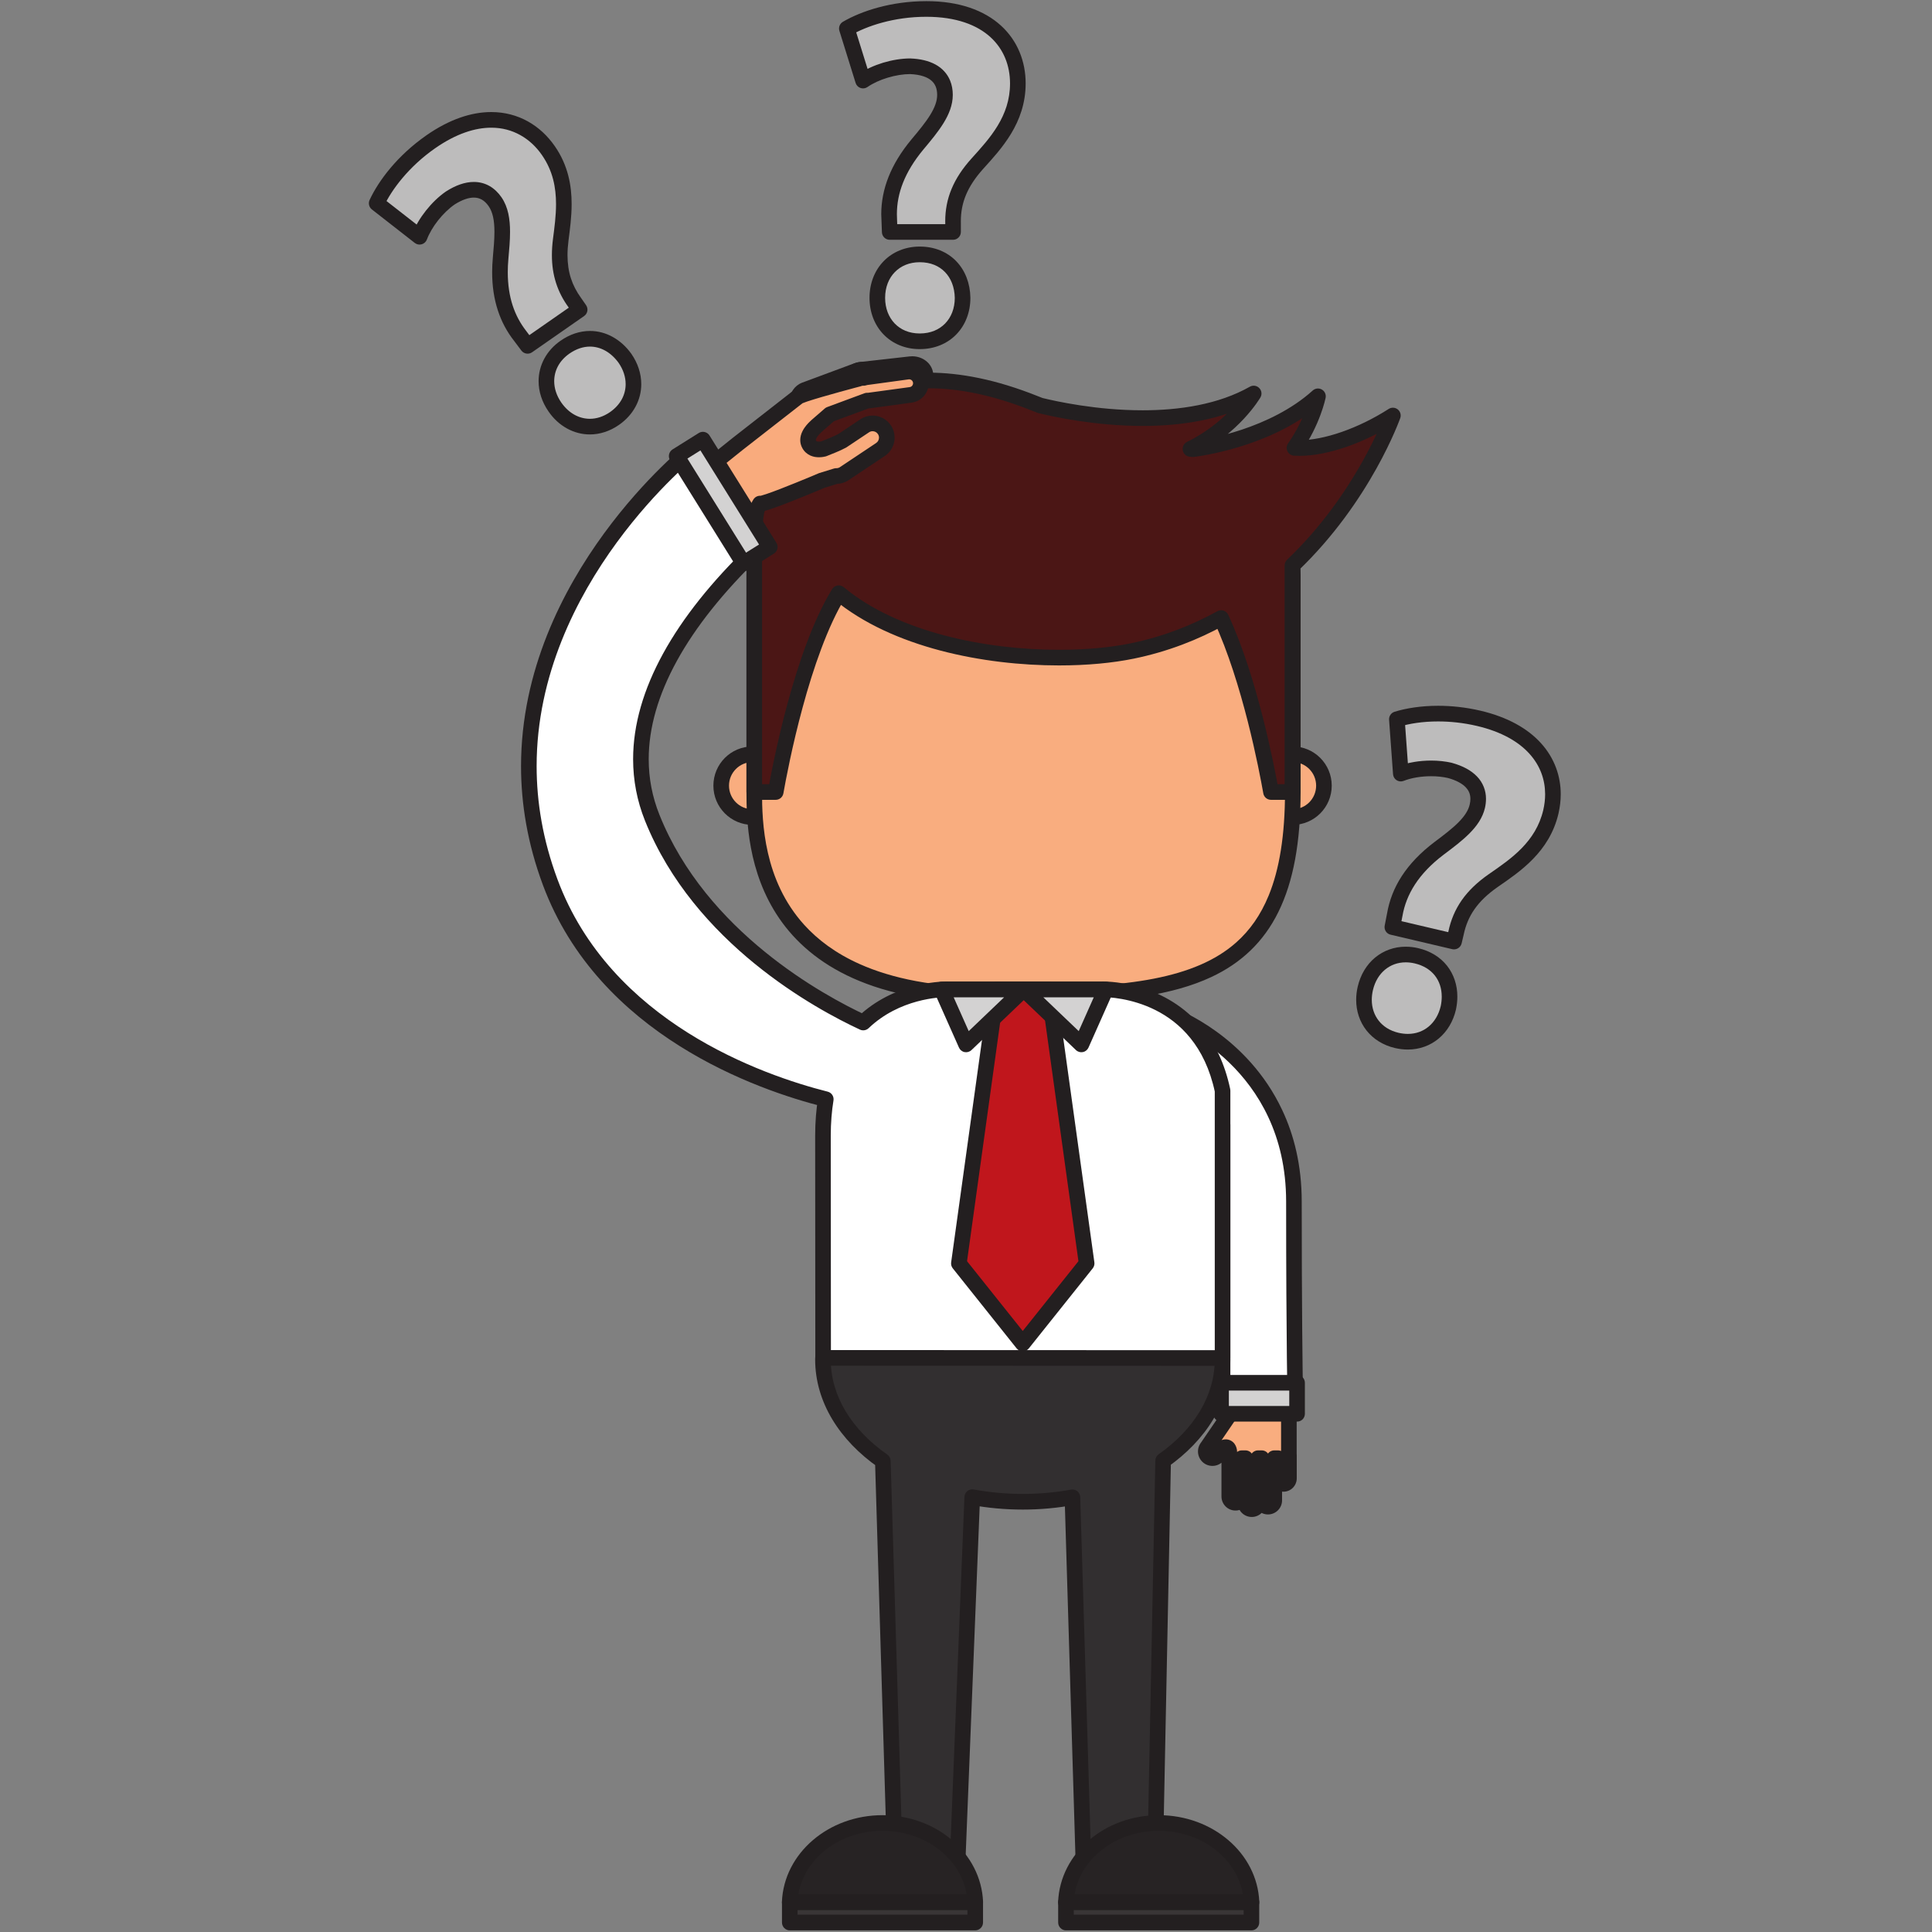 <?xml version="1.0" encoding="UTF-8"?>
<svg xmlns="http://www.w3.org/2000/svg" xmlns:xlink="http://www.w3.org/1999/xlink" width="375pt" height="375pt" viewBox="0 0 375 375" version="1.2">
<rect x="0" y="0" width="375" height="375" fill="#808080" stroke="none"/>
<defs>
<clipPath id="clip1">
  <path d="M 71.484 21 L 125 21 L 125 85 L 71.484 85 Z M 71.484 21 "/>
</clipPath>
<clipPath id="clip2">
  <path d="M 263 136 L 302.953 136 L 302.953 204 L 263 204 Z M 263 136 "/>
</clipPath>
</defs>
<g id="surface1">
<path style=" stroke:none;fill-rule:nonzero;fill:rgb(97.649%,67.839%,49.799%);fill-opacity:1;" d="M 250.168 282.281 L 250.168 274.965 C 250.168 274.363 249.68 273.879 249.086 273.879 L 239.68 273.879 C 239.234 273.879 238.855 274.148 238.691 274.531 L 234.379 280.844 C 233.898 281.367 233.934 282.191 234.461 282.672 C 234.984 283.156 235.805 283.125 236.285 282.598 L 237.75 280.906 C 238.324 280.812 238.531 281.25 238.598 281.688 L 238.598 290.457 C 238.598 291.133 239.145 291.68 239.812 291.68 C 240.488 291.68 241.031 291.133 241.031 290.457 L 241.031 283.031 L 241.75 283.031 L 241.75 291.707 C 241.75 292.383 242.293 292.926 242.969 292.926 C 243.641 292.926 244.184 292.383 244.184 291.707 L 244.184 283.031 L 244.902 283.031 L 244.902 291.215 C 244.902 291.887 245.445 292.438 246.121 292.438 C 246.789 292.438 247.332 291.887 247.332 291.215 L 247.332 283.031 L 248.051 283.031 L 248.051 286.949 C 248.051 287.543 248.527 288.023 249.117 288.023 C 249.707 288.023 250.184 287.543 250.184 286.949 L 250.184 282.457 L 250.168 282.281 "/>
<path style=" stroke:none;fill-rule:nonzero;fill:rgb(13.73%,12.16%,12.549%);fill-opacity:1;" d="M 250.168 282.281 L 251.684 282.281 L 251.684 274.965 C 251.68 273.523 250.52 272.359 249.086 272.359 L 239.68 272.359 C 238.613 272.359 237.691 273.008 237.297 273.93 L 238.691 274.531 L 237.441 273.672 L 233.129 279.984 L 234.379 280.844 L 233.266 279.82 C 232.777 280.352 232.527 281.043 232.527 281.723 C 232.523 282.477 232.836 283.242 233.438 283.797 L 233.434 283.793 C 233.969 284.285 234.66 284.535 235.336 284.531 C 236.082 284.535 236.848 284.223 237.398 283.625 L 237.426 283.594 L 238.895 281.902 L 237.75 280.906 L 238 282.406 L 237.902 281.812 L 237.902 282.414 L 238 282.406 L 237.902 281.812 L 237.902 282.414 L 237.902 281.52 L 237.488 282.305 C 237.633 282.383 237.801 282.414 237.902 282.414 L 237.902 281.52 L 237.488 282.305 L 237.879 281.562 L 237.117 281.945 C 237.148 282.012 237.262 282.188 237.488 282.305 L 237.879 281.562 L 237.117 281.945 L 237.406 281.801 L 237.098 281.891 L 237.117 281.945 L 237.406 281.801 L 237.098 281.891 L 237.102 281.922 L 238.598 281.688 L 237.086 281.688 L 237.086 290.457 C 237.086 291.969 238.305 293.195 239.812 293.195 C 241.324 293.195 242.547 291.969 242.547 290.457 L 242.547 283.031 L 241.031 283.031 L 241.031 284.551 L 241.75 284.551 L 241.75 283.031 L 240.234 283.031 L 240.234 291.707 C 240.234 293.223 241.461 294.441 242.969 294.445 C 243.715 294.445 244.406 294.137 244.898 293.641 C 245.391 293.152 245.699 292.457 245.699 291.707 L 245.699 283.031 L 244.184 283.031 L 244.184 284.551 L 244.902 284.551 L 244.902 283.031 L 243.387 283.031 L 243.387 291.215 C 243.387 292.727 244.605 293.953 246.121 293.953 C 247.629 293.949 248.848 292.727 248.848 291.215 L 248.848 283.031 L 247.332 283.031 L 247.332 284.551 L 248.051 284.551 L 248.051 283.031 L 246.539 283.031 L 246.539 286.949 C 246.539 288.383 247.688 289.535 249.117 289.539 C 250.543 289.539 251.695 288.379 251.699 286.949 L 251.699 282.457 L 251.691 282.32 L 251.676 282.148 L 250.168 282.281 L 251.684 282.281 L 250.168 282.281 L 248.66 282.422 L 248.672 282.531 L 248.672 286.949 L 249.117 286.949 L 249.117 286.504 C 248.867 286.504 248.672 286.707 248.672 286.949 L 249.117 286.949 L 249.117 286.504 L 249.117 286.949 L 249.566 286.949 C 249.562 286.703 249.367 286.504 249.117 286.504 L 249.117 286.949 L 249.566 286.949 L 249.566 283.031 C 249.566 282.625 249.406 282.246 249.121 281.957 C 248.836 281.672 248.453 281.516 248.051 281.516 L 247.332 281.516 C 246.934 281.516 246.547 281.676 246.266 281.957 C 245.98 282.242 245.82 282.633 245.82 283.031 L 245.82 291.215 L 246.121 291.215 L 246.121 290.918 C 245.949 290.922 245.824 291.051 245.82 291.215 L 246.121 291.215 L 246.121 290.918 L 246.121 291.215 L 246.414 291.215 C 246.41 291.051 246.281 290.918 246.121 290.918 L 246.121 291.215 L 246.414 291.215 L 246.414 283.031 C 246.414 282.625 246.258 282.246 245.969 281.957 C 245.684 281.672 245.305 281.516 244.902 281.516 L 244.184 281.516 C 243.785 281.516 243.395 281.676 243.113 281.957 C 242.832 282.242 242.668 282.633 242.668 283.031 L 242.668 291.707 L 242.969 291.707 L 242.969 291.41 C 242.809 291.41 242.668 291.543 242.668 291.707 L 242.969 291.707 L 242.969 291.41 L 242.969 291.707 L 243.266 291.707 C 243.262 291.539 243.125 291.41 242.969 291.41 L 242.969 291.707 L 243.266 291.707 L 243.266 283.031 C 243.266 282.633 243.102 282.242 242.82 281.957 C 242.539 281.676 242.148 281.516 241.75 281.516 L 241.031 281.516 C 240.633 281.516 240.242 281.676 239.965 281.957 C 239.68 282.242 239.52 282.633 239.52 283.031 L 239.52 290.457 L 239.812 290.457 L 239.812 290.16 C 239.648 290.164 239.523 290.289 239.52 290.457 L 239.812 290.457 L 239.812 290.16 L 239.812 290.457 L 240.113 290.457 C 240.109 290.293 239.984 290.164 239.812 290.16 L 239.812 290.457 L 240.113 290.457 L 240.113 281.688 L 240.094 281.453 C 240.035 281.117 239.949 280.703 239.621 280.242 C 239.457 280.016 239.211 279.785 238.902 279.621 C 238.594 279.457 238.234 279.371 237.902 279.375 C 237.762 279.375 237.633 279.387 237.508 279.41 C 237.16 279.469 236.84 279.645 236.613 279.91 L 235.141 281.598 L 236.285 282.598 L 235.168 281.57 L 235.336 281.723 L 235.336 281.496 L 235.168 281.57 L 235.336 281.723 L 235.336 281.496 L 235.336 281.723 L 235.484 281.559 L 235.336 281.496 L 235.336 281.723 L 235.484 281.559 L 235.48 281.555 L 235.332 281.723 L 235.555 281.723 L 235.48 281.555 L 235.332 281.723 L 235.555 281.723 L 235.34 281.723 L 235.5 281.867 L 235.555 281.723 L 235.34 281.723 L 235.5 281.867 L 235.629 281.699 L 239.941 275.387 L 240.078 275.133 L 239.68 274.961 L 239.68 275.395 C 239.859 275.391 240.016 275.285 240.078 275.133 L 239.68 274.961 L 239.68 275.395 L 249.086 275.395 L 249.086 274.965 L 248.656 274.965 C 248.656 275.207 248.844 275.391 249.086 275.395 L 249.086 274.965 L 248.656 274.965 L 248.656 282.281 L 248.66 282.422 L 250.168 282.281 "/>
<path style=" stroke:none;fill-rule:nonzero;fill:rgb(100%,100%,100%);fill-opacity:1;" d="M 227.816 197.246 C 227.816 197.246 251.152 205.949 251.152 233.219 C 251.152 260.492 251.438 273.254 251.438 273.254 L 237.297 273.113 C 237.297 273.113 237.297 237.719 237.297 218.277 L 227.816 197.246 "/>
<path style=" stroke:none;fill-rule:nonzero;fill:rgb(13.73%,12.16%,12.549%);fill-opacity:1;" d="M 227.816 197.246 L 227.285 198.668 L 227.422 198.312 L 227.285 198.668 L 227.422 198.312 L 227.285 198.668 C 227.344 198.688 233.004 200.852 238.566 206.23 C 241.352 208.922 244.117 212.414 246.184 216.848 C 248.254 221.281 249.633 226.672 249.637 233.219 C 249.637 260.504 249.926 273.277 249.926 273.289 L 251.438 273.254 L 251.453 271.734 L 237.312 271.594 L 237.297 273.113 L 238.812 273.113 C 238.812 273.113 238.812 237.719 238.812 218.277 C 238.812 218.066 238.766 217.848 238.68 217.652 L 229.195 196.621 L 227.816 197.246 L 227.285 198.668 L 227.816 197.246 L 226.434 197.871 L 235.918 218.902 L 237.297 218.277 L 235.785 218.277 C 235.785 237.719 235.785 273.113 235.785 273.113 C 235.785 273.945 236.449 274.621 237.281 274.629 L 251.422 274.773 C 251.832 274.777 252.227 274.613 252.516 274.32 C 252.805 274.027 252.961 273.633 252.953 273.223 C 252.953 273.219 252.934 272.43 252.91 270.812 C 252.828 265.949 252.664 253.664 252.664 233.219 C 252.664 226.184 251.156 220.289 248.871 215.449 C 245.453 208.176 240.336 203.281 236.082 200.207 C 231.832 197.133 228.434 195.859 228.344 195.824 C 227.773 195.609 227.129 195.766 226.711 196.211 C 226.293 196.656 226.184 197.312 226.434 197.871 L 227.816 197.246 "/>
<path style=" stroke:none;fill-rule:nonzero;fill:rgb(82.75%,82.349%,82.349%);fill-opacity:1;" d="M 251.762 268.395 L 237.008 268.395 L 237.008 274.418 L 251.762 274.418 L 251.762 268.395 "/>
<path style=" stroke:none;fill-rule:nonzero;fill:rgb(13.73%,12.16%,12.549%);fill-opacity:1;" d="M 251.762 268.395 L 251.762 266.879 L 237.008 266.879 C 236.609 266.879 236.219 267.039 235.938 267.324 C 235.652 267.605 235.492 267.996 235.492 268.395 L 235.492 274.418 C 235.492 274.816 235.652 275.207 235.938 275.492 C 236.219 275.773 236.609 275.934 237.008 275.934 L 251.762 275.934 C 252.168 275.934 252.547 275.777 252.836 275.492 C 253.117 275.203 253.277 274.824 253.277 274.418 L 253.277 268.395 C 253.277 267.992 253.117 267.609 252.836 267.324 C 252.547 267.035 252.168 266.879 251.762 266.879 L 251.762 268.395 L 250.246 268.395 L 250.246 272.898 L 238.52 272.898 L 238.52 269.914 L 251.762 269.914 L 251.762 268.395 L 250.246 268.395 L 251.762 268.395 "/>
<path style=" stroke:none;fill-rule:nonzero;fill:rgb(29.41%,8.629%,8.24%);fill-opacity:1;" d="M 147.656 95.578 C 147.656 95.578 146.332 93.73 141.672 93.965 C 141.672 93.965 144.375 90.559 147.598 92 C 147.598 92 144.953 87.902 150.875 86.348 C 150.875 86.348 148.406 90.906 151.281 91.883 C 151.281 91.883 151.223 95.52 147.656 95.578 "/>
<path style=" stroke:none;fill-rule:nonzero;fill:rgb(13.73%,12.16%,12.549%);fill-opacity:1;" d="M 147.656 95.578 L 148.887 94.691 C 148.77 94.523 148.289 93.938 147.258 93.41 C 146.23 92.879 144.676 92.422 142.461 92.426 C 142.184 92.426 141.898 92.43 141.598 92.445 L 141.672 93.965 L 142.859 94.91 C 142.906 94.844 143.328 94.359 143.926 93.934 C 144.227 93.715 144.57 93.516 144.918 93.379 C 145.27 93.242 145.617 93.16 145.969 93.16 C 146.289 93.164 146.609 93.219 146.984 93.387 C 147.594 93.66 148.312 93.5 148.75 92.988 C 149.188 92.473 149.234 91.742 148.867 91.176 L 148.168 91.633 L 148.875 91.188 L 148.867 91.176 L 148.168 91.633 L 148.875 91.188 L 148.863 91.164 C 148.785 91.039 148.508 90.445 148.523 89.965 C 148.531 89.621 148.59 89.359 148.895 89.004 C 149.207 88.652 149.883 88.176 151.262 87.816 L 150.875 86.348 L 149.547 85.625 C 149.523 85.664 149.25 86.172 148.965 86.922 C 148.688 87.672 148.379 88.652 148.375 89.758 C 148.375 90.398 148.484 91.109 148.879 91.793 C 149.266 92.48 149.969 93.051 150.793 93.324 L 151.281 91.883 L 149.766 91.859 L 150.625 91.875 L 149.766 91.848 L 149.766 91.859 L 150.625 91.875 L 149.766 91.848 L 149.758 91.957 C 149.734 92.211 149.609 92.848 149.309 93.277 C 149.16 93.492 148.988 93.668 148.746 93.801 C 148.5 93.938 148.176 94.051 147.633 94.059 L 147.656 95.578 L 148.887 94.691 L 147.656 95.578 L 147.684 97.094 C 148.828 97.082 149.832 96.754 150.586 96.23 C 151.156 95.836 151.582 95.352 151.883 94.871 C 152.348 94.148 152.559 93.434 152.672 92.898 C 152.785 92.355 152.793 91.98 152.797 91.91 C 152.805 91.25 152.395 90.664 151.77 90.449 C 151.535 90.359 151.543 90.328 151.496 90.27 C 151.457 90.207 151.398 90.039 151.402 89.758 C 151.395 89.277 151.582 88.547 151.797 87.996 C 151.906 87.715 152.012 87.473 152.09 87.309 L 152.18 87.121 L 152.203 87.078 L 152.207 87.07 L 151.777 86.84 L 152.203 87.074 L 152.207 87.07 L 151.777 86.84 L 152.203 87.074 C 152.492 86.543 152.441 85.887 152.07 85.414 C 151.695 84.938 151.078 84.727 150.492 84.879 C 148.742 85.34 147.48 86.043 146.645 86.977 C 145.797 87.906 145.484 89.043 145.496 89.965 C 145.496 90.789 145.707 91.477 145.898 91.969 C 146.098 92.461 146.289 92.766 146.328 92.824 L 147.598 92 L 148.219 90.617 C 147.461 90.277 146.691 90.125 145.969 90.129 C 145.117 90.129 144.34 90.328 143.68 90.609 C 142.68 91.027 141.914 91.617 141.375 92.098 C 140.836 92.586 140.527 92.969 140.488 93.02 C 140.117 93.48 140.055 94.125 140.328 94.656 C 140.594 95.184 141.156 95.508 141.75 95.48 C 141.996 95.465 142.234 95.461 142.461 95.461 C 144.27 95.461 145.312 95.824 145.879 96.113 C 146.164 96.258 146.324 96.387 146.406 96.461 L 146.473 96.52 L 146.965 96.082 L 146.43 96.465 L 146.473 96.52 L 146.965 96.082 L 146.43 96.465 C 146.719 96.867 147.188 97.102 147.684 97.094 L 147.656 95.578 "/>
<path style=" stroke:none;fill-rule:nonzero;fill:rgb(19.609%,18.43%,18.819%);fill-opacity:1;" d="M 237.297 263.871 C 237.297 263.758 237.285 263.648 237.281 263.535 L 159.746 263.535 C 159.742 263.648 159.734 263.758 159.734 263.871 C 159.734 271.59 164.188 278.566 171.355 283.578 L 173.844 366.234 L 185.676 366.234 L 188.711 290.594 C 191.84 291.176 195.125 291.488 198.512 291.488 C 201.844 291.488 205.074 291.188 208.156 290.625 L 210.438 366.234 L 224.105 366.234 L 225.766 283.516 C 232.883 278.508 237.297 271.559 237.297 263.871 "/>
<path style=" stroke:none;fill-rule:nonzero;fill:rgb(13.73%,12.16%,12.549%);fill-opacity:1;" d="M 237.297 263.871 L 238.812 263.871 C 238.809 263.668 238.797 263.531 238.793 263.453 C 238.75 262.648 238.086 262.016 237.281 262.016 L 159.746 262.016 C 158.93 262.016 158.266 262.664 158.234 263.484 C 158.234 263.543 158.223 263.668 158.223 263.871 C 158.219 268.023 159.426 271.98 161.562 275.523 C 163.699 279.07 166.754 282.211 170.492 284.824 L 171.355 283.578 L 169.844 283.621 L 172.332 366.281 C 172.355 367.102 173.027 367.754 173.844 367.754 L 185.676 367.754 C 186.484 367.754 187.152 367.109 187.188 366.293 L 190.223 290.656 L 188.711 290.594 L 188.434 292.09 C 191.656 292.688 195.035 293.008 198.512 293.008 C 201.938 293.008 205.258 292.699 208.43 292.117 L 208.156 290.625 L 206.645 290.668 L 208.922 366.281 C 208.949 367.102 209.621 367.754 210.438 367.754 L 224.105 367.754 C 224.93 367.754 225.602 367.09 225.617 366.266 L 227.277 283.547 L 225.766 283.516 L 226.633 284.762 C 230.34 282.152 233.375 279.012 235.496 275.48 C 237.617 271.949 238.812 268.008 238.812 263.871 L 235.785 263.871 C 235.781 267.418 234.766 270.801 232.902 273.918 C 231.031 277.031 228.305 279.875 224.895 282.273 C 224.5 282.551 224.258 283 224.25 283.488 L 222.621 364.719 L 211.906 364.719 L 209.672 290.578 C 209.656 290.137 209.457 289.727 209.113 289.445 C 208.766 289.164 208.324 289.055 207.887 289.133 C 204.895 289.68 201.754 289.969 198.512 289.969 C 195.219 289.969 192.027 289.664 188.984 289.102 C 188.551 289.023 188.105 289.137 187.766 289.41 C 187.426 289.684 187.215 290.094 187.195 290.535 L 184.219 364.719 L 175.316 364.719 L 172.871 283.531 C 172.855 283.051 172.617 282.609 172.223 282.332 C 168.785 279.93 166.031 277.082 164.152 273.953 C 162.27 270.828 161.25 267.434 161.25 263.871 C 161.246 263.848 161.254 263.754 161.262 263.59 L 159.746 263.535 L 159.746 265.051 L 237.281 265.051 L 237.281 263.535 L 235.77 263.613 C 235.777 263.766 235.785 263.848 235.785 263.871 L 237.297 263.871 "/>
<path style=" stroke:none;fill-rule:nonzero;fill:rgb(97.649%,67.839%,49.799%);fill-opacity:1;" d="M 139.984 152.496 C 139.984 155.859 142.703 158.59 146.062 158.59 C 149.418 158.59 152.137 155.859 152.137 152.496 C 152.137 149.133 149.418 146.406 146.062 146.406 C 142.703 146.406 139.984 149.133 139.984 152.496 "/>
<path style=" stroke:none;fill-rule:nonzero;fill:rgb(13.73%,12.16%,12.549%);fill-opacity:1;" d="M 139.984 152.496 L 138.469 152.496 C 138.469 156.699 141.863 160.105 146.062 160.109 C 150.258 160.105 153.652 156.699 153.652 152.496 C 153.652 148.293 150.254 144.887 146.062 144.887 C 141.863 144.887 138.469 148.293 138.469 152.496 L 141.5 152.496 C 141.5 151.227 142.008 150.094 142.836 149.262 C 143.664 148.434 144.793 147.922 146.062 147.922 C 147.328 147.922 148.453 148.434 149.285 149.262 C 150.113 150.094 150.621 151.227 150.621 152.496 C 150.621 153.766 150.113 154.898 149.285 155.734 C 148.453 156.562 147.328 157.07 146.062 157.074 C 144.793 157.07 143.664 156.562 142.836 155.734 C 142.008 154.898 141.5 153.766 141.5 152.496 L 139.984 152.496 "/>
<path style=" stroke:none;fill-rule:nonzero;fill:rgb(97.649%,67.839%,49.799%);fill-opacity:1;" d="M 244.816 152.496 C 244.816 155.859 247.539 158.59 250.895 158.59 C 254.258 158.59 256.977 155.859 256.977 152.496 C 256.977 149.133 254.258 146.406 250.895 146.406 C 247.539 146.406 244.816 149.133 244.816 152.496 "/>
<path style=" stroke:none;fill-rule:nonzero;fill:rgb(13.73%,12.16%,12.549%);fill-opacity:1;" d="M 244.816 152.496 L 243.305 152.496 C 243.305 156.703 246.703 160.105 250.895 160.109 C 255.094 160.105 258.488 156.699 258.488 152.496 C 258.488 148.293 255.094 144.887 250.895 144.887 C 246.703 144.887 243.305 148.293 243.305 152.496 L 246.332 152.496 C 246.332 151.227 246.84 150.094 247.668 149.262 C 248.5 148.434 249.633 147.922 250.895 147.922 C 252.164 147.922 253.297 148.434 254.125 149.262 C 254.953 150.094 255.457 151.227 255.461 152.496 C 255.457 153.766 254.953 154.898 254.125 155.734 C 253.297 156.562 252.164 157.07 250.895 157.074 C 249.633 157.07 248.5 156.562 247.668 155.734 C 246.84 154.898 246.332 153.766 246.332 152.496 L 244.816 152.496 "/>
<path style=" stroke:none;fill-rule:nonzero;fill:rgb(97.649%,67.839%,49.799%);fill-opacity:1;" d="M 146.398 153.66 C 146.398 164.277 147.328 193.188 192.473 193.188 L 199.707 193.188 C 233.277 193.188 250.934 188.184 250.934 153.66 L 250.934 111.734 C 250.934 101.121 242.344 92.516 231.758 92.516 L 165.574 92.516 C 154.988 92.516 146.398 101.121 146.398 111.734 L 146.398 153.66 "/>
<path style=" stroke:none;fill-rule:nonzero;fill:rgb(13.73%,12.16%,12.549%);fill-opacity:1;" d="M 146.398 153.66 L 144.887 153.66 C 144.895 159.023 145.086 169.262 151.258 178.266 C 154.34 182.762 158.934 186.91 165.609 189.891 C 172.285 192.875 181.027 194.703 192.473 194.703 L 199.707 194.703 C 208.137 194.703 215.602 194.395 222.109 193.363 C 226.988 192.594 231.332 191.414 235.125 189.637 C 240.816 186.977 245.246 182.891 248.137 177 C 251.035 171.117 252.445 163.508 252.449 153.66 L 252.449 111.734 C 252.445 100.285 243.18 91 231.758 91 L 165.574 91 C 154.148 91 144.887 100.281 144.887 111.734 L 144.887 153.66 L 147.914 153.66 L 147.914 111.734 C 147.914 106.844 149.891 102.426 153.086 99.219 C 156.289 96.012 160.695 94.035 165.574 94.035 L 231.758 94.035 C 236.641 94.035 241.043 96.012 244.246 99.219 C 247.445 102.426 249.414 106.844 249.418 111.734 L 249.418 153.66 C 249.418 162.16 248.328 168.754 246.25 173.82 C 244.688 177.629 242.59 180.582 239.938 182.938 C 235.961 186.457 230.656 188.656 223.926 189.965 C 217.207 191.273 209.109 191.672 199.707 191.668 L 192.473 191.668 C 181.344 191.668 173.039 189.887 166.844 187.117 C 162.195 185.039 158.73 182.41 156.105 179.52 C 152.172 175.18 150.125 170.219 149.059 165.57 C 147.988 160.922 147.91 156.617 147.914 153.66 L 146.398 153.66 "/>
<path style=" stroke:none;fill-rule:nonzero;fill:rgb(29.41%,8.629%,8.24%);fill-opacity:1;" d="M 270.359 80.656 C 263.855 84.824 256.387 87.285 251.258 86.934 C 254.832 81.82 255.816 76.926 255.816 76.926 C 247.188 84.711 234.414 86.805 231.555 87.188 C 231.387 87.172 231.23 87.156 231.062 87.137 C 239.48 83.02 243.34 76.383 243.34 76.383 C 228.73 84.664 206.738 79.898 201.883 78.703 C 201.551 78.57 201.223 78.445 200.879 78.309 C 162.938 63.094 151.121 91.703 151.121 91.703 L 151.086 91.961 C 146.227 95.445 146.398 101.492 146.398 107.969 L 146.398 153.73 L 150.562 153.73 C 151.484 148.512 155.629 126.84 162.801 115.141 C 177.797 127.602 205.043 129.391 219.777 126.352 C 226.23 125.02 231.953 122.77 237.023 119.965 C 242.621 132.023 245.895 149.168 246.699 153.73 L 250.859 153.73 L 250.859 109.75 C 264.789 96.461 270.359 80.656 270.359 80.656 "/>
<path style=" stroke:none;fill-rule:nonzero;fill:rgb(13.73%,12.16%,12.549%);fill-opacity:1;" d="M 270.359 80.656 L 269.543 79.375 C 266.602 81.262 263.438 82.793 260.43 83.84 C 257.422 84.887 254.555 85.449 252.258 85.445 C 251.949 85.445 251.648 85.438 251.359 85.418 L 251.258 86.934 L 252.496 87.801 C 256.254 82.422 257.27 77.352 257.301 77.227 C 257.43 76.582 257.137 75.93 256.566 75.605 C 256 75.281 255.293 75.359 254.801 75.797 C 250.719 79.488 245.547 81.891 241.043 83.395 C 236.543 84.895 232.715 85.5 231.352 85.684 L 231.555 87.188 L 231.715 85.68 C 231.531 85.66 231.367 85.645 231.227 85.633 L 231.062 87.137 L 231.727 88.5 C 240.559 84.164 244.559 77.281 244.645 77.145 C 244.992 76.551 244.898 75.805 244.414 75.316 C 243.934 74.824 243.191 74.723 242.594 75.059 C 236.492 78.527 228.844 79.641 221.773 79.637 C 212.844 79.641 204.883 77.879 202.246 77.227 L 201.883 78.703 L 202.438 77.285 C 202.094 77.152 201.773 77.031 201.441 76.895 C 193.324 73.645 186.312 72.332 180.297 72.332 C 174.641 72.332 169.871 73.492 165.926 75.25 C 160.008 77.887 155.965 81.836 153.41 85.121 C 150.852 88.406 149.758 91.031 149.719 91.121 C 149.672 91.242 149.637 91.363 149.621 91.488 L 149.586 91.746 L 151.086 91.961 L 150.199 90.727 C 148.906 91.656 147.898 92.77 147.148 94 C 146.016 95.848 145.465 97.918 145.18 100.055 C 144.902 102.203 144.883 104.434 144.883 106.688 C 144.883 107.117 144.887 107.547 144.887 107.969 L 144.887 153.73 C 144.887 154.129 145.047 154.52 145.328 154.805 C 145.609 155.086 146 155.246 146.398 155.246 L 150.562 155.246 C 151.297 155.246 151.926 154.723 152.055 153.996 C 152.508 151.418 153.77 144.73 155.801 137.266 C 157.824 129.805 160.641 121.547 164.09 115.934 L 162.801 115.141 L 161.832 116.309 C 167.539 121.043 174.836 124.238 182.516 126.27 C 190.191 128.297 198.27 129.16 205.57 129.16 C 210.984 129.16 215.969 128.684 220.082 127.84 C 226.695 126.477 232.562 124.164 237.75 121.297 L 237.023 119.965 L 235.648 120.609 C 238.383 126.492 240.586 133.727 242.191 140.035 C 243.797 146.348 244.809 151.742 245.207 153.996 C 245.34 154.723 245.965 155.246 246.699 155.246 L 250.859 155.246 C 251.258 155.246 251.648 155.086 251.93 154.805 C 252.211 154.52 252.375 154.129 252.375 153.73 L 252.375 109.75 L 250.859 109.75 L 251.902 110.852 C 266.109 97.281 271.734 81.281 271.785 81.16 C 272.004 80.551 271.805 79.863 271.301 79.465 C 270.797 79.062 270.086 79.027 269.543 79.375 L 270.359 80.656 L 268.93 80.148 L 268.918 80.18 C 268.633 81.004 263.035 96.051 249.816 108.652 C 249.516 108.941 249.344 109.336 249.344 109.75 L 249.344 152.211 L 246.699 152.211 L 246.699 153.73 L 248.191 153.465 C 247.785 151.16 246.758 145.703 245.125 139.285 C 243.492 132.867 241.262 125.5 238.395 119.324 C 238.219 118.941 237.895 118.656 237.496 118.523 C 237.094 118.391 236.664 118.434 236.293 118.637 C 231.34 121.367 225.77 123.57 219.477 124.867 C 215.613 125.66 210.805 126.129 205.57 126.125 C 198.504 126.129 190.668 125.281 183.285 123.332 C 175.906 121.383 169 118.324 163.766 113.969 C 163.426 113.691 162.984 113.57 162.551 113.641 C 162.121 113.711 161.738 113.969 161.512 114.344 C 157.789 120.438 154.953 128.863 152.879 136.469 C 150.812 144.066 149.539 150.824 149.074 153.465 L 150.562 153.73 L 150.562 152.211 L 147.914 152.211 L 147.914 107.969 C 147.914 107.539 147.91 107.105 147.91 106.688 C 147.906 103.707 147.961 100.941 148.512 98.656 C 148.785 97.508 149.176 96.488 149.727 95.59 C 150.285 94.688 150.992 93.898 151.969 93.191 C 152.301 92.953 152.523 92.59 152.582 92.172 L 152.617 91.922 L 151.121 91.703 L 152.52 92.285 C 152.578 92.133 154.43 87.844 158.797 83.664 C 160.977 81.57 163.785 79.5 167.324 77.949 C 170.863 76.402 175.133 75.367 180.297 75.367 C 185.875 75.367 192.496 76.578 200.32 79.715 L 200.316 79.715 C 200.672 79.855 201 79.984 201.332 80.113 L 201.523 80.176 C 204.305 80.859 212.453 82.668 221.773 82.672 C 229.148 82.668 237.277 81.551 244.086 77.703 L 243.34 76.383 L 242.031 75.613 L 242.457 75.863 L 242.031 75.613 L 242.457 75.863 L 242.031 75.613 C 242.004 75.68 238.277 81.93 230.398 85.773 C 229.789 86.074 229.457 86.734 229.574 87.402 C 229.688 88.07 230.227 88.578 230.902 88.648 C 231.086 88.668 231.246 88.684 231.387 88.699 C 231.512 88.711 231.629 88.711 231.75 88.695 C 233.25 88.492 237.242 87.859 242 86.273 C 246.754 84.684 252.285 82.148 256.828 78.055 L 255.816 76.926 L 254.332 76.625 L 254.922 76.746 L 254.332 76.621 L 254.332 76.625 L 254.922 76.746 L 254.332 76.621 C 254.328 76.652 253.359 81.293 250.016 86.059 C 249.703 86.508 249.652 87.094 249.891 87.586 C 250.125 88.078 250.609 88.41 251.156 88.445 C 251.512 88.469 251.879 88.48 252.258 88.48 C 255.027 88.48 258.168 87.836 261.422 86.711 C 264.672 85.574 268.027 83.953 271.176 81.93 L 270.359 80.656 L 268.93 80.148 L 270.359 80.656 "/>
<path style=" stroke:none;fill-rule:nonzero;fill:rgb(15.289%,13.73%,14.119%);fill-opacity:1;" d="M 153.285 369.215 C 153.621 360.676 161.543 353.844 171.293 353.844 C 181.039 353.844 188.965 360.676 189.301 369.215 L 153.285 369.215 "/>
<path style=" stroke:none;fill-rule:nonzero;fill:rgb(13.73%,12.16%,12.549%);fill-opacity:1;" d="M 153.285 369.215 L 154.793 369.273 C 154.949 365.469 156.781 362.023 159.738 359.48 C 162.699 356.945 166.77 355.355 171.293 355.359 C 175.812 355.355 179.887 356.945 182.844 359.48 C 185.805 362.023 187.637 365.469 187.789 369.273 L 189.301 369.215 L 189.301 367.699 L 153.285 367.699 L 153.285 369.215 L 154.793 369.273 L 153.285 369.215 L 153.285 370.734 L 189.301 370.734 C 189.711 370.734 190.105 370.562 190.391 370.266 C 190.68 369.969 190.828 369.562 190.812 369.152 C 190.629 364.426 188.332 360.184 184.809 357.176 C 181.285 354.156 176.523 352.324 171.293 352.324 C 166.062 352.324 161.297 354.156 157.777 357.176 C 154.25 360.184 151.957 364.426 151.77 369.152 C 151.754 369.562 151.91 369.969 152.191 370.266 C 152.477 370.562 152.875 370.734 153.285 370.734 L 153.285 369.215 "/>
<path style=" stroke:none;fill-rule:nonzero;fill:rgb(22.35%,20.779%,21.179%);fill-opacity:1;" d="M 153.297 373.164 L 189.289 373.164 L 189.289 369.227 L 153.297 369.227 L 153.297 373.164 "/>
<path style=" stroke:none;fill-rule:nonzero;fill:rgb(13.73%,12.16%,12.549%);fill-opacity:1;" d="M 153.297 373.164 L 153.297 374.684 L 189.289 374.684 C 189.695 374.684 190.074 374.52 190.363 374.234 C 190.645 373.945 190.805 373.566 190.805 373.164 L 190.805 369.227 C 190.805 368.824 190.645 368.445 190.363 368.156 C 190.074 367.867 189.695 367.711 189.289 367.711 L 153.297 367.711 C 152.898 367.711 152.508 367.871 152.223 368.156 C 151.945 368.438 151.781 368.828 151.781 369.227 L 151.781 373.164 C 151.781 373.559 151.945 373.949 152.223 374.234 C 152.508 374.52 152.898 374.684 153.297 374.684 L 153.297 373.164 L 154.809 373.164 L 154.809 370.746 L 187.777 370.746 L 187.777 371.641 L 153.297 371.641 L 153.297 373.164 L 154.809 373.164 L 153.297 373.164 "/>
<path style=" stroke:none;fill-rule:nonzero;fill:rgb(15.289%,13.73%,14.119%);fill-opacity:1;" d="M 206.891 369.215 C 207.23 360.676 215.156 353.844 224.906 353.844 C 234.652 353.844 242.578 360.676 242.918 369.215 L 206.891 369.215 "/>
<path style=" stroke:none;fill-rule:nonzero;fill:rgb(13.73%,12.16%,12.549%);fill-opacity:1;" d="M 206.891 369.215 L 208.406 369.273 C 208.555 365.469 210.395 362.023 213.355 359.48 C 216.312 356.945 220.387 355.355 224.906 355.359 C 229.422 355.355 233.496 356.945 236.453 359.48 C 239.414 362.023 241.25 365.469 241.402 369.273 L 242.918 369.215 L 242.918 367.699 L 206.891 367.699 L 206.891 369.215 L 208.406 369.273 L 206.891 369.215 L 206.891 370.734 L 242.918 370.734 C 243.328 370.734 243.723 370.562 244.008 370.266 C 244.293 369.969 244.445 369.562 244.426 369.152 C 244.242 364.426 241.949 360.184 238.422 357.176 C 234.898 354.156 230.133 352.324 224.906 352.324 C 219.676 352.324 214.914 354.156 211.387 357.176 C 207.863 360.184 205.566 364.426 205.379 369.152 C 205.363 369.562 205.516 369.969 205.801 370.266 C 206.082 370.562 206.48 370.734 206.891 370.734 L 206.891 369.215 "/>
<path style=" stroke:none;fill-rule:nonzero;fill:rgb(22.35%,20.779%,21.179%);fill-opacity:1;" d="M 206.902 373.164 L 242.906 373.164 L 242.906 369.227 L 206.902 369.227 L 206.902 373.164 "/>
<path style=" stroke:none;fill-rule:nonzero;fill:rgb(13.73%,12.16%,12.549%);fill-opacity:1;" d="M 206.902 373.164 L 206.902 374.684 L 242.906 374.684 C 243.309 374.684 243.691 374.52 243.973 374.234 C 244.262 373.945 244.418 373.566 244.418 373.164 L 244.418 369.227 C 244.418 368.824 244.262 368.445 243.973 368.156 C 243.691 367.867 243.309 367.711 242.906 367.711 L 206.902 367.711 C 206.508 367.711 206.117 367.871 205.836 368.156 C 205.551 368.438 205.391 368.828 205.391 369.227 L 205.391 373.164 C 205.391 373.559 205.551 373.949 205.836 374.234 C 206.117 374.52 206.508 374.684 206.902 374.684 L 206.902 373.164 L 208.418 373.164 L 208.418 370.746 L 241.391 370.746 L 241.391 371.641 L 206.902 371.641 L 206.902 373.164 L 208.418 373.164 L 206.902 373.164 "/>
<path style=" stroke:none;fill-rule:nonzero;fill:rgb(90.979%,62.349%,45.49%);fill-opacity:1;" d="M 164.762 74.309 C 164.895 75.555 166.199 76.445 167.672 76.285 L 177.191 75.215 C 178.668 75.059 179.754 73.918 179.625 72.672 C 179.492 71.422 178.191 70.531 176.719 70.691 L 167.195 71.762 C 165.723 71.918 164.633 73.059 164.762 74.309 "/>
<path style=" stroke:none;fill-rule:nonzero;fill:rgb(13.73%,12.16%,12.549%);fill-opacity:1;" d="M 164.762 74.309 L 163.258 74.465 C 163.363 75.496 163.93 76.379 164.672 76.941 C 165.418 77.516 166.348 77.824 167.34 77.824 C 167.5 77.824 167.664 77.816 167.828 77.797 L 167.844 77.797 L 177.363 76.723 L 177.355 76.727 C 178.375 76.613 179.293 76.184 179.988 75.516 C 180.68 74.855 181.152 73.918 181.152 72.867 C 181.152 72.75 181.145 72.633 181.133 72.523 L 181.133 72.504 C 181.02 71.477 180.457 70.598 179.711 70.035 C 178.965 69.461 178.035 69.152 177.055 69.152 C 176.887 69.152 176.723 69.16 176.555 69.18 L 176.551 69.18 L 167.027 70.254 L 167.039 70.25 C 166.016 70.363 165.094 70.789 164.406 71.453 C 163.715 72.113 163.238 73.055 163.238 74.102 C 163.238 74.211 163.242 74.348 163.262 74.5 L 164.762 74.309 L 163.258 74.465 L 164.762 74.309 L 166.266 74.113 L 166.152 74.129 L 166.266 74.121 L 166.266 74.113 L 166.152 74.129 L 166.266 74.121 L 166.266 74.102 C 166.266 73.984 166.316 73.824 166.5 73.648 C 166.68 73.469 166.984 73.312 167.355 73.27 L 167.367 73.27 L 176.887 72.195 L 176.879 72.195 L 177.055 72.188 C 177.398 72.188 177.691 72.301 177.871 72.441 C 178.051 72.586 178.102 72.711 178.117 72.832 L 179.625 72.672 L 178.117 72.812 L 178.121 72.867 C 178.121 72.992 178.07 73.148 177.887 73.332 C 177.703 73.508 177.406 73.668 177.035 73.707 L 177.023 73.707 L 167.504 74.781 L 167.516 74.781 L 167.34 74.789 C 166.992 74.789 166.695 74.676 166.52 74.535 C 166.336 74.391 166.285 74.27 166.27 74.148 L 166.266 74.113 L 164.762 74.309 "/>
<path style=" stroke:none;fill-rule:nonzero;fill:rgb(90.979%,62.349%,45.49%);fill-opacity:1;" d="M 154.934 78.656 C 155.391 79.82 156.711 80.395 157.879 79.934 L 168.023 76.168 C 169.191 75.711 169.762 74.387 169.305 73.215 C 168.844 72.047 167.527 71.473 166.359 71.934 L 156.215 75.703 C 155.047 76.16 154.477 77.484 154.934 78.656 "/>
<path style=" stroke:none;fill-rule:nonzero;fill:rgb(13.73%,12.16%,12.549%);fill-opacity:1;" d="M 154.934 78.656 L 153.523 79.207 C 154.113 80.703 155.535 81.617 157.047 81.613 C 157.508 81.613 157.98 81.527 158.426 81.352 L 157.879 79.934 L 158.406 81.363 L 168.547 77.59 L 168.578 77.578 C 170.07 76.992 170.977 75.559 170.977 74.047 C 170.977 73.582 170.891 73.117 170.723 72.676 L 170.715 72.66 C 170.121 71.172 168.703 70.254 167.191 70.254 C 166.73 70.254 166.258 70.344 165.805 70.523 L 166.359 71.934 L 165.836 70.508 L 155.691 74.277 L 155.664 74.285 C 154.172 74.879 153.258 76.309 153.262 77.82 C 153.262 78.277 153.344 78.758 153.527 79.215 L 153.523 79.207 L 154.934 78.656 L 156.34 78.09 C 156.305 78 156.289 77.91 156.289 77.82 C 156.289 77.52 156.469 77.227 156.77 77.113 L 156.215 75.703 L 156.738 77.125 L 166.883 73.359 L 166.922 73.348 C 167.012 73.312 167.102 73.289 167.191 73.289 C 167.492 73.293 167.781 73.473 167.898 73.777 L 169.305 73.215 L 167.895 73.762 C 167.93 73.859 167.949 73.957 167.949 74.047 C 167.945 74.355 167.766 74.645 167.469 74.758 L 168.023 76.168 L 167.496 74.746 L 157.355 78.512 L 157.332 78.52 C 157.23 78.559 157.141 78.574 157.047 78.574 C 156.742 78.574 156.453 78.395 156.344 78.098 L 156.34 78.09 L 154.934 78.656 "/>
<path style=" stroke:none;fill-rule:nonzero;fill:rgb(97.649%,67.059%,49.019%);fill-opacity:1;" d="M 131.777 95.309 L 143.195 86.156 L 154.906 77.02 C 155.684 76.395 166.68 73.504 166.68 73.504 C 166.996 73.379 167.328 73.336 167.648 73.352 C 167.812 73.289 167.977 73.246 168.156 73.227 L 176.184 72.129 C 177.43 71.969 178.562 72.855 178.723 74.102 C 178.879 75.348 178 76.484 176.754 76.645 L 168.73 77.742 C 168.586 77.758 168.445 77.762 168.309 77.754 L 161.082 80.434 L 158.453 82.715 L 158.492 82.703 C 158.492 82.703 156.148 84.57 157.047 86.223 C 157.77 87.555 159.445 87.23 159.902 87.117 L 159.941 87.098 C 161.023 86.66 162.34 86.164 163.473 85.559 L 167.871 82.629 C 169.145 81.793 170.852 82.156 171.684 83.434 C 172.512 84.715 172.152 86.426 170.879 87.262 L 163.848 91.953 C 163.363 92.266 162.828 92.41 162.285 92.398 L 159.508 93.262 C 159.508 93.262 148.207 98.059 147.523 97.742 L 142.453 106.594 L 131.777 95.309 "/>
<path style=" stroke:none;fill-rule:nonzero;fill:rgb(13.73%,12.16%,12.549%);fill-opacity:1;" d="M 131.777 95.309 L 132.723 96.492 L 144.121 87.355 L 155.836 78.215 L 155.852 78.203 L 155.332 77.555 L 155.73 78.285 L 155.852 78.203 L 155.332 77.555 L 155.73 78.285 L 155.781 78.262 C 155.918 78.199 156.25 78.074 156.664 77.934 C 158.137 77.438 160.762 76.688 162.988 76.074 C 164.102 75.766 165.121 75.492 165.863 75.293 C 166.605 75.094 167.062 74.977 167.062 74.977 L 167.238 74.914 C 167.316 74.883 167.41 74.867 167.52 74.867 L 167.566 74.867 C 167.77 74.879 167.977 74.848 168.172 74.777 L 168.359 74.73 L 176.383 73.633 L 176.375 73.633 L 176.473 73.629 C 176.84 73.625 177.172 73.906 177.219 74.289 L 177.219 74.281 L 177.223 74.391 C 177.223 74.762 176.945 75.094 176.566 75.137 L 176.551 75.141 L 168.523 76.234 L 168.73 77.742 L 168.543 76.234 L 168.441 76.238 L 168.387 76.238 C 168.188 76.227 167.969 76.262 167.785 76.332 L 160.555 79.012 C 160.387 79.074 160.223 79.168 160.086 79.289 L 157.465 81.566 C 156.938 82.027 156.789 82.793 157.113 83.414 C 157.434 84.035 158.141 84.355 158.82 84.184 L 158.859 84.176 L 158.492 82.703 L 157.555 81.512 C 157.5 81.555 157.023 81.934 156.5 82.57 C 156.238 82.891 155.961 83.277 155.738 83.742 C 155.512 84.203 155.328 84.766 155.328 85.418 C 155.324 85.91 155.445 86.461 155.723 86.957 L 155.719 86.949 C 156.094 87.66 156.707 88.168 157.305 88.426 C 157.91 88.691 158.48 88.754 158.953 88.754 C 159.551 88.754 160.016 88.652 160.27 88.59 L 160.52 88.5 L 160.559 88.484 L 159.941 87.098 L 160.508 88.504 C 161.566 88.074 162.926 87.57 164.184 86.898 L 164.309 86.824 L 168.707 83.891 L 168.699 83.895 C 168.91 83.758 169.137 83.699 169.367 83.695 C 169.777 83.699 170.172 83.891 170.414 84.266 C 170.551 84.477 170.613 84.707 170.613 84.945 C 170.609 85.355 170.418 85.75 170.047 85.992 L 170.039 86 L 163.008 90.688 L 163.848 91.953 L 163.027 90.676 C 162.805 90.82 162.582 90.875 162.344 90.879 L 162.301 90.879 C 162.148 90.875 161.992 90.902 161.84 90.949 L 159.062 91.809 L 158.914 91.859 C 158.914 91.859 158.262 92.137 157.25 92.562 C 155.742 93.188 153.438 94.133 151.406 94.918 C 150.395 95.309 149.449 95.656 148.719 95.902 C 148.355 96.023 148.043 96.121 147.828 96.176 C 147.715 96.211 147.629 96.23 147.582 96.238 L 147.547 96.242 L 147.621 96.859 L 147.621 96.242 L 147.547 96.242 L 147.621 96.859 L 147.621 96.242 L 147.621 97.539 L 148.176 96.371 C 147.82 96.219 147.695 96.25 147.621 96.242 L 147.621 97.539 L 148.176 96.371 C 147.457 96.031 146.605 96.301 146.211 96.984 L 142.148 104.07 L 132.875 94.266 L 131.777 95.309 L 132.723 96.492 L 131.777 95.309 L 130.68 96.352 L 141.352 107.637 C 141.684 107.988 142.152 108.16 142.629 108.098 C 143.105 108.043 143.523 107.766 143.766 107.348 L 148.836 98.496 L 147.523 97.742 L 146.875 99.113 C 147.27 99.285 147.461 99.266 147.621 99.277 C 147.914 99.273 148.086 99.234 148.297 99.188 C 148.672 99.105 149.086 98.98 149.582 98.812 C 151.297 98.246 153.898 97.215 156.109 96.316 C 158.309 95.418 160.094 94.66 160.098 94.656 L 159.508 93.262 L 159.953 94.707 L 162.738 93.848 L 162.285 92.398 L 162.27 93.918 L 162.344 93.918 C 163.141 93.922 163.957 93.688 164.672 93.227 L 164.688 93.211 L 171.715 88.523 L 171.707 88.531 C 172.957 87.711 173.645 86.34 173.645 84.945 C 173.645 84.145 173.418 83.328 172.953 82.609 C 172.133 81.352 170.762 80.66 169.367 80.66 C 168.574 80.66 167.758 80.887 167.039 81.359 L 167.031 81.367 L 162.633 84.297 L 163.473 85.559 L 162.762 84.219 C 161.75 84.762 160.48 85.242 159.371 85.691 L 159.316 85.715 L 159.277 85.734 L 159.902 87.117 L 159.531 85.645 C 159.434 85.672 159.184 85.719 158.953 85.719 C 158.77 85.719 158.609 85.688 158.531 85.652 C 158.453 85.609 158.445 85.613 158.379 85.5 L 158.375 85.492 L 158.355 85.418 C 158.352 85.371 158.375 85.242 158.461 85.066 C 158.586 84.805 158.84 84.473 159.066 84.242 C 159.176 84.125 159.277 84.031 159.348 83.969 L 159.426 83.898 L 159.441 83.887 L 159.152 83.535 L 159.438 83.891 L 159.441 83.887 L 159.152 83.535 L 159.438 83.891 C 159.992 83.449 160.168 82.676 159.855 82.035 C 159.539 81.391 158.816 81.059 158.125 81.23 L 158.086 81.238 L 158.453 82.715 L 159.449 83.859 L 161.859 81.762 L 168.832 79.18 L 168.309 77.754 L 168.23 79.27 L 168.441 79.273 C 168.598 79.273 168.754 79.266 168.91 79.246 L 168.934 79.242 L 176.961 78.148 L 176.949 78.148 C 178.855 77.902 180.254 76.277 180.254 74.391 C 180.254 74.234 180.246 74.078 180.223 73.914 L 180.223 73.906 C 179.98 71.996 178.359 70.594 176.473 70.594 C 176.312 70.594 176.152 70.602 175.988 70.621 L 175.977 70.625 L 167.949 71.723 L 167.965 71.723 C 167.656 71.758 167.375 71.836 167.133 71.926 L 167.648 73.352 L 167.73 71.836 L 167.52 71.832 C 167.066 71.828 166.586 71.906 166.121 72.098 L 166.68 73.504 L 166.293 72.039 C 166.289 72.039 163.535 72.762 160.676 73.566 C 159.242 73.969 157.789 74.395 156.621 74.758 C 156.031 74.941 155.523 75.113 155.109 75.266 C 154.902 75.344 154.715 75.418 154.547 75.492 L 154.281 75.621 C 154.191 75.676 154.098 75.727 153.957 75.836 L 154.906 77.02 L 153.973 75.82 L 142.262 84.961 L 142.246 84.973 L 130.832 94.121 C 130.5 94.387 130.297 94.781 130.27 95.203 C 130.238 95.625 130.387 96.047 130.68 96.352 L 131.777 95.309 "/>
<path style=" stroke:none;fill-rule:nonzero;fill:rgb(100%,100%,100%);fill-opacity:1;" d="M 213.855 192.023 L 184.047 192.023 C 184.047 192.023 174.66 191.695 167.551 198.469 C 159.172 194.578 135.926 182.004 126.598 158.73 C 120.285 142.973 127.801 124.98 146.402 107 L 134.324 87.285 C 134.324 87.285 88.992 123.336 106.785 171.223 C 117.367 199.68 147.562 210.145 160.285 213.367 C 159.934 215.508 159.734 217.855 159.734 220.457 L 159.766 263.566 L 237.297 263.594 L 237.297 211.68 C 232.984 191.359 213.855 192.023 213.855 192.023 "/>
<path style=" stroke:none;fill-rule:nonzero;fill:rgb(13.73%,12.16%,12.549%);fill-opacity:1;" d="M 213.855 192.023 L 213.855 190.508 L 184.047 190.508 L 184.047 192.023 L 184.102 190.508 C 184.086 190.508 183.988 190.504 183.832 190.504 C 183.016 190.508 180.441 190.578 177.184 191.469 C 173.93 192.352 169.98 194.062 166.512 197.367 L 167.551 198.469 L 168.191 197.094 C 164.078 195.184 156.273 191.121 148.387 184.691 C 140.492 178.262 132.535 169.48 128.004 158.164 C 126.598 154.66 125.914 151.059 125.914 147.348 C 125.914 141.266 127.758 134.875 131.379 128.281 C 135.004 121.684 140.41 114.902 147.457 108.09 C 147.969 107.598 148.066 106.812 147.691 106.207 L 135.613 86.488 C 135.387 86.117 135.016 85.863 134.586 85.789 C 134.16 85.711 133.723 85.824 133.383 86.094 C 133.316 86.148 125.305 92.52 117.262 103.512 C 109.234 114.496 101.141 130.137 101.133 148.715 C 101.133 156 102.387 163.727 105.367 171.75 C 110.805 186.375 121.277 196.352 131.93 203.043 C 142.582 209.742 153.449 213.199 159.914 214.836 L 160.285 213.367 L 158.789 213.121 C 158.426 215.348 158.223 217.781 158.223 220.457 L 158.254 263.566 C 158.254 264.402 158.93 265.078 159.766 265.082 L 237.293 265.109 C 237.699 265.109 238.082 264.953 238.367 264.664 C 238.656 264.379 238.812 263.996 238.812 263.594 L 238.812 211.68 C 238.812 211.57 238.801 211.473 238.777 211.367 C 237.723 206.387 235.793 202.535 233.43 199.609 C 229.891 195.215 225.445 192.934 221.719 191.762 C 217.988 190.594 214.953 190.508 214.066 190.504 C 213.906 190.504 213.816 190.508 213.801 190.508 L 213.855 192.023 L 213.855 190.508 L 213.855 192.023 L 213.91 193.543 L 213.906 193.473 L 213.91 193.543 L 213.906 193.473 L 213.91 193.543 L 214.066 193.539 C 214.969 193.535 219.555 193.684 224.27 196.055 C 226.629 197.242 229.027 198.969 231.074 201.52 C 233.125 204.066 234.844 207.441 235.816 211.996 L 237.297 211.68 L 235.785 211.68 L 235.785 262.074 L 161.281 262.047 L 161.25 220.453 C 161.25 217.934 161.441 215.668 161.777 213.605 C 161.906 212.832 161.414 212.086 160.656 211.891 C 154.391 210.309 143.801 206.926 133.535 200.473 C 123.262 194.012 113.348 184.523 108.207 170.688 C 105.348 163 104.16 155.652 104.16 148.715 C 104.156 131.047 111.902 115.977 119.707 105.305 C 123.609 99.973 127.512 95.75 130.438 92.867 C 131.898 91.426 133.113 90.32 133.957 89.582 C 134.383 89.207 134.711 88.93 134.938 88.742 C 135.047 88.648 135.133 88.582 135.188 88.531 L 135.25 88.484 L 135.266 88.469 L 134.324 87.285 L 133.031 88.078 L 145.113 107.793 L 146.402 107 L 145.355 105.906 C 138.145 112.879 132.543 119.875 128.73 126.816 C 124.918 133.754 122.887 140.641 122.887 147.348 C 122.887 151.434 123.645 155.438 125.191 159.297 C 129.988 171.258 138.32 180.398 146.473 187.047 C 154.637 193.695 162.645 197.863 166.918 199.848 C 167.48 200.109 168.141 199.996 168.598 199.57 C 171.602 196.699 175.07 195.188 177.977 194.395 C 180.883 193.602 183.207 193.539 183.832 193.539 L 183.961 193.543 L 213.91 193.543 L 213.855 192.023 "/>
<path style=" stroke:none;fill-rule:nonzero;fill:rgb(82.75%,82.349%,82.349%);fill-opacity:1;" d="M 149.418 106.172 L 136.434 85.336 L 131.34 88.523 L 144.324 109.359 L 149.418 106.172 "/>
<path style=" stroke:none;fill-rule:nonzero;fill:rgb(13.73%,12.16%,12.549%);fill-opacity:1;" d="M 149.418 106.172 L 150.703 105.363 L 137.715 84.527 C 137.504 84.184 137.168 83.949 136.773 83.855 C 136.379 83.762 135.973 83.832 135.629 84.047 L 130.539 87.234 C 129.832 87.684 129.613 88.617 130.059 89.328 L 143.039 110.164 C 143.258 110.508 143.594 110.746 143.988 110.84 C 144.379 110.93 144.785 110.863 145.129 110.645 L 150.219 107.453 C 150.93 107.012 151.145 106.074 150.703 105.363 L 149.418 106.172 L 148.617 104.883 L 144.805 107.27 L 133.426 89.008 L 135.953 87.426 L 148.129 106.973 L 149.418 106.172 L 148.617 104.883 L 149.418 106.172 "/>
<path style=" stroke:none;fill-rule:nonzero;fill:rgb(74.12%,73.729%,73.729%);fill-opacity:1;" d="M 170.289 57.812 C 170.289 52.898 173.711 49.375 178.516 49.375 C 183.508 49.375 186.746 52.898 186.836 57.812 C 186.836 62.633 183.508 66.242 178.516 66.242 C 173.621 66.242 170.289 62.633 170.289 57.812 Z M 172.691 45.023 L 172.602 42.613 C 172.324 37.887 173.895 33.066 178.055 28.059 C 181.012 24.543 183.418 21.574 183.418 18.422 C 183.418 15.18 181.289 13.047 176.668 12.859 C 173.621 12.859 169.918 13.977 167.516 15.645 L 164.371 5.539 C 167.699 3.594 173.246 1.742 179.809 1.742 C 192.016 1.742 197.562 8.508 197.562 16.195 C 197.562 23.242 193.219 27.879 189.703 31.77 C 186.281 35.57 184.898 39.184 184.988 43.355 L 184.988 45.023 L 172.691 45.023 "/>
<path style=" stroke:none;fill-rule:nonzero;fill:rgb(13.73%,12.16%,12.549%);fill-opacity:1;" d="M 170.289 57.812 L 171.801 57.812 C 171.805 55.707 172.523 54.008 173.684 52.816 C 174.852 51.621 176.48 50.902 178.516 50.895 C 180.664 50.902 182.273 51.625 183.426 52.812 C 184.574 53.996 185.281 55.707 185.324 57.84 L 186.836 57.812 L 185.324 57.812 C 185.32 59.875 184.625 61.578 183.461 62.781 C 182.297 63.977 180.648 64.723 178.516 64.727 C 176.438 64.723 174.812 63.98 173.656 62.785 C 172.504 61.578 171.805 59.875 171.801 57.812 L 168.773 57.812 C 168.77 60.57 169.734 63.082 171.473 64.887 C 173.207 66.703 175.699 67.77 178.516 67.762 C 181.375 67.77 183.891 66.707 185.637 64.891 C 187.391 63.086 188.355 60.57 188.352 57.812 L 188.352 57.785 C 188.305 55.004 187.348 52.5 185.602 50.695 C 183.867 48.891 181.367 47.852 178.516 47.859 C 175.746 47.855 173.262 48.895 171.52 50.691 C 169.766 52.488 168.77 55.004 168.773 57.812 Z M 172.691 45.023 L 174.203 44.965 L 174.113 42.555 L 174.113 42.523 C 174.094 42.203 174.082 41.879 174.086 41.562 C 174.086 39.555 174.453 37.539 175.277 35.461 C 176.098 33.387 177.379 31.246 179.219 29.031 L 179.211 29.039 C 180.695 27.273 182.078 25.609 183.133 23.902 C 184.184 22.199 184.93 20.398 184.934 18.422 C 184.934 17.445 184.77 16.5 184.414 15.633 C 183.879 14.324 182.879 13.223 181.559 12.512 C 180.234 11.797 178.629 11.422 176.727 11.348 L 176.668 11.344 C 174.961 11.348 173.145 11.652 171.41 12.172 C 169.676 12.703 168.023 13.445 166.656 14.395 L 167.516 15.645 L 168.961 15.191 L 165.82 5.09 L 164.371 5.539 L 165.137 6.852 C 168.203 5.051 173.535 3.25 179.809 3.258 C 185.641 3.262 189.672 4.863 192.246 7.207 C 194.816 9.559 196.039 12.715 196.047 16.195 C 196.043 19.402 195.078 22.02 193.656 24.379 C 192.234 26.734 190.348 28.797 188.582 30.75 C 186.832 32.688 185.547 34.633 184.703 36.66 C 183.855 38.684 183.465 40.781 183.469 42.965 C 183.469 43.098 183.469 43.25 183.477 43.41 L 184.988 43.355 L 183.473 43.355 L 183.473 43.508 L 172.691 43.508 L 172.691 45.023 L 174.203 44.965 L 172.691 45.023 L 172.691 46.543 L 184.988 46.543 C 185.395 46.543 185.773 46.383 186.059 46.094 C 186.344 45.812 186.504 45.426 186.504 45.023 L 186.504 43.297 C 186.5 43.203 186.5 43.09 186.5 42.965 C 186.5 41.141 186.809 39.48 187.496 37.832 C 188.188 36.184 189.258 34.531 190.828 32.785 C 192.574 30.852 194.617 28.645 196.246 25.953 C 197.875 23.262 199.082 20.039 199.078 16.195 C 199.086 11.996 197.535 7.918 194.281 4.965 C 191.031 2.004 186.184 0.219 179.809 0.223 C 172.957 0.23 167.199 2.137 163.613 4.227 C 163 4.586 162.715 5.32 162.93 5.992 L 166.074 16.094 C 166.215 16.555 166.57 16.922 167.023 17.078 C 167.48 17.238 167.984 17.164 168.379 16.891 C 169.41 16.172 170.809 15.523 172.285 15.082 C 173.766 14.633 175.328 14.379 176.668 14.379 L 176.668 12.859 L 176.609 14.379 C 178.707 14.461 180.035 14.988 180.785 15.645 C 181.168 15.977 181.426 16.344 181.613 16.789 C 181.797 17.242 181.902 17.777 181.902 18.422 C 181.902 19.602 181.449 20.855 180.555 22.305 C 179.668 23.746 178.371 25.332 176.895 27.082 L 176.891 27.09 C 174.879 29.512 173.418 31.926 172.461 34.344 C 171.504 36.758 171.051 39.18 171.051 41.562 C 171.055 41.945 171.066 42.324 171.09 42.703 L 172.602 42.613 L 171.09 42.668 L 171.18 45.078 C 171.211 45.895 171.879 46.543 172.691 46.543 L 172.691 45.023 "/>
<path style=" stroke:none;fill-rule:nonzero;fill:rgb(74.12%,73.729%,73.729%);fill-opacity:1;" d="M 107.715 79.012 C 104.918 74.977 105.723 70.125 109.672 67.379 C 113.773 64.523 118.434 65.566 121.305 69.547 C 124.051 73.504 123.371 78.379 119.27 81.23 C 115.246 84.035 110.453 82.969 107.715 79.012 Z M 102.41 67.129 L 100.961 65.199 C 98.043 61.48 96.594 56.621 97.164 50.133 C 97.59 45.551 97.879 41.738 96.086 39.152 C 94.238 36.484 91.281 35.949 87.379 38.441 C 84.875 40.188 82.469 43.215 81.441 45.957 L 73.113 39.453 C 74.738 35.953 78.238 31.262 83.633 27.504 C 93.66 20.527 102.062 22.918 106.438 29.234 C 110.449 35.02 109.512 41.312 108.84 46.52 C 108.195 51.594 109.113 55.355 111.562 58.73 L 112.512 60.098 L 102.41 67.129 "/>
<g clip-path="url(#clip1)" clip-rule="nonzero">
<path style=" stroke:none;fill-rule:nonzero;fill:rgb(13.73%,12.16%,12.549%);fill-opacity:1;" d="M 107.715 79.012 L 108.953 78.145 C 108.004 76.766 107.57 75.34 107.57 73.988 C 107.578 71.945 108.527 70.035 110.535 68.625 C 111.895 67.684 113.238 67.277 114.516 67.273 C 115.539 67.277 116.535 67.539 117.48 68.062 C 118.422 68.586 119.309 69.375 120.078 70.438 L 121.305 69.547 L 120.062 70.414 C 121 71.77 121.438 73.199 121.438 74.559 C 121.438 75.574 121.195 76.559 120.703 77.48 C 120.203 78.398 119.457 79.254 118.406 79.988 C 117.105 80.887 115.777 81.285 114.5 81.289 C 112.426 81.285 110.418 80.238 108.957 78.145 L 107.715 79.012 L 106.473 79.875 C 108.402 82.688 111.363 84.328 114.5 84.324 C 116.414 84.324 118.371 83.707 120.133 82.477 C 121.543 81.5 122.629 80.285 123.363 78.922 C 124.098 77.566 124.469 76.07 124.469 74.559 C 124.469 72.535 123.809 70.496 122.551 68.684 L 122.531 68.656 C 120.539 65.883 117.625 64.234 114.516 64.238 C 112.578 64.238 110.605 64.875 108.809 66.133 C 106.062 68.031 104.531 70.945 104.543 73.988 C 104.539 76 105.195 78.039 106.473 79.875 Z M 102.41 67.129 L 103.621 66.219 L 102.172 64.289 L 102.152 64.262 C 99.875 61.344 98.566 57.727 98.559 52.84 C 98.559 52.016 98.594 51.16 98.676 50.266 L 98.676 50.27 C 98.844 48.418 99 46.66 99 45 C 99 43.766 98.91 42.586 98.664 41.461 C 98.414 40.328 97.996 39.25 97.332 38.285 C 96.707 37.387 95.941 36.637 95.027 36.113 C 94.117 35.59 93.062 35.312 91.969 35.316 C 90.242 35.32 88.441 35.961 86.562 37.164 L 86.516 37.195 C 85.109 38.172 83.797 39.457 82.668 40.883 C 81.543 42.305 80.609 43.863 80.023 45.422 L 81.441 45.957 L 82.375 44.758 L 74.043 38.258 L 73.113 39.453 L 74.484 40.094 C 75.977 36.867 79.336 32.336 84.496 28.75 C 88.566 25.926 92.23 24.785 95.352 24.785 C 97.461 24.785 99.336 25.301 100.984 26.219 C 102.633 27.133 104.059 28.453 105.195 30.102 C 107.328 33.188 107.918 36.379 107.926 39.617 C 107.926 41.895 107.617 44.164 107.34 46.324 C 107.195 47.434 107.125 48.492 107.125 49.512 C 107.113 53.41 108.219 56.727 110.336 59.621 L 111.562 58.73 L 110.316 59.598 L 110.402 59.719 L 101.547 65.883 L 102.41 67.129 L 103.621 66.219 L 102.41 67.129 L 103.273 68.379 L 113.375 61.344 C 113.707 61.117 113.926 60.77 114.004 60.371 C 114.074 59.969 113.984 59.566 113.754 59.23 L 112.805 57.863 L 112.785 57.836 C 111.02 55.383 110.164 52.863 110.152 49.512 C 110.152 48.637 110.219 47.703 110.344 46.707 C 110.613 44.57 110.953 42.164 110.953 39.617 C 110.961 36.012 110.258 32.07 107.684 28.367 C 106.305 26.379 104.543 24.719 102.457 23.562 C 100.371 22.398 97.961 21.75 95.352 21.75 C 91.488 21.75 87.219 23.16 82.77 26.262 C 77.141 30.188 73.496 35.043 71.738 38.816 C 71.445 39.453 71.625 40.219 72.18 40.652 L 80.512 47.156 C 80.891 47.453 81.391 47.551 81.852 47.414 C 82.32 47.285 82.688 46.941 82.859 46.492 C 83.301 45.309 84.082 43.977 85.039 42.766 C 85.996 41.555 87.137 40.453 88.242 39.688 L 87.379 38.441 L 88.191 39.719 C 89.746 38.727 91.02 38.348 91.969 38.352 C 92.574 38.355 93.062 38.492 93.527 38.75 C 93.988 39.012 94.43 39.422 94.844 40.016 C 95.246 40.598 95.523 41.281 95.707 42.109 C 95.891 42.941 95.969 43.914 95.969 45 C 95.969 46.473 95.828 48.156 95.66 49.992 L 95.66 49.996 C 95.57 50.977 95.527 51.922 95.527 52.84 C 95.52 58.273 97.055 62.684 99.77 66.141 L 100.961 65.199 L 99.75 66.113 L 101.199 68.043 C 101.688 68.695 102.602 68.84 103.273 68.379 L 102.41 67.129 "/>
</g>
<path style=" stroke:none;fill-rule:nonzero;fill:rgb(74.12%,73.729%,73.729%);fill-opacity:1;" d="M 265.008 191.852 C 266.125 187.066 270.254 184.418 274.938 185.52 C 279.797 186.656 282.148 190.828 281.117 195.629 C 280.027 200.32 275.961 203.082 271.102 201.941 C 266.332 200.82 263.91 196.543 265.008 191.852 Z M 270.254 179.945 L 270.715 177.578 C 271.516 172.914 274.145 168.582 279.332 164.656 C 283.012 161.902 286.027 159.562 286.746 156.496 C 287.484 153.34 285.895 150.777 281.438 149.539 C 278.469 148.844 274.613 149.082 271.895 150.156 L 271.133 139.602 C 274.812 138.469 280.637 137.93 287.027 139.43 C 298.91 142.219 302.77 150.07 301.023 157.562 C 299.422 164.422 294.141 167.941 289.832 170.93 C 285.637 173.844 283.465 177.047 282.609 181.129 L 282.227 182.754 L 270.254 179.945 "/>
<g clip-path="url(#clip2)" clip-rule="nonzero">
<path style=" stroke:none;fill-rule:nonzero;fill:rgb(13.73%,12.16%,12.549%);fill-opacity:1;" d="M 265.008 191.852 L 266.48 192.195 C 266.887 190.461 267.734 189.121 268.832 188.211 C 269.938 187.297 271.297 186.789 272.855 186.789 C 273.41 186.789 273.988 186.855 274.594 186.996 C 276.355 187.41 277.629 188.25 278.5 189.344 C 279.363 190.441 279.84 191.832 279.84 193.449 C 279.84 194.039 279.777 194.664 279.641 195.312 L 281.117 195.629 L 279.645 195.285 C 279.246 196.984 278.418 198.32 277.32 199.242 C 276.223 200.16 274.855 200.676 273.258 200.68 C 272.684 200.68 272.078 200.609 271.445 200.465 C 269.746 200.059 268.48 199.223 267.609 198.121 C 266.742 197.016 266.262 195.633 266.262 194.059 C 266.262 193.465 266.332 192.84 266.48 192.199 L 266.48 192.195 L 265.008 191.852 L 263.531 191.504 C 263.332 192.363 263.234 193.223 263.234 194.059 C 263.23 196.262 263.922 198.344 265.23 200.004 C 266.539 201.664 268.449 202.879 270.758 203.422 C 271.605 203.617 272.441 203.715 273.258 203.715 C 275.531 203.719 277.629 202.941 279.262 201.57 C 280.898 200.199 282.066 198.254 282.594 195.977 L 282.602 195.945 C 282.777 195.105 282.871 194.266 282.871 193.449 C 282.875 191.223 282.191 189.129 280.875 187.457 C 279.559 185.789 277.625 184.586 275.281 184.039 C 274.465 183.848 273.652 183.754 272.855 183.754 C 270.625 183.75 268.539 184.508 266.898 185.871 C 265.258 187.23 264.074 189.188 263.531 191.504 Z M 270.254 179.945 L 271.742 180.234 L 272.199 177.871 L 272.207 177.832 C 272.574 175.699 273.352 173.66 274.645 171.668 C 275.941 169.68 277.762 167.742 280.242 165.867 L 280.238 165.871 C 282.086 164.488 283.809 163.188 285.223 161.766 C 286.633 160.348 287.766 158.766 288.223 156.84 C 288.359 156.246 288.43 155.656 288.43 155.066 C 288.441 153.469 287.844 151.902 286.68 150.707 C 285.523 149.504 283.898 148.652 281.84 148.078 L 281.781 148.062 C 280.52 147.766 279.156 147.625 277.777 147.625 C 275.535 147.629 273.262 147.992 271.336 148.746 L 271.895 150.156 L 273.406 150.051 L 272.641 139.492 L 271.133 139.602 L 271.578 141.055 C 273.488 140.461 276.121 140.027 279.141 140.031 C 281.465 140.031 284.02 140.281 286.684 140.906 C 291.5 142.039 294.797 144.004 296.883 146.324 C 298.969 148.645 299.902 151.332 299.91 154.164 C 299.91 155.168 299.785 156.191 299.551 157.219 C 298.816 160.336 297.277 162.66 295.359 164.637 C 293.441 166.605 291.137 168.18 288.969 169.68 C 286.758 171.219 285.027 172.871 283.73 174.719 C 282.434 176.57 281.59 178.605 281.129 180.816 L 282.609 181.129 L 281.137 180.781 L 281.098 180.93 L 270.598 178.465 L 270.254 179.945 L 271.742 180.234 L 270.254 179.945 L 269.91 181.422 L 281.883 184.234 C 282.695 184.422 283.508 183.918 283.703 183.102 L 284.086 181.477 L 284.094 181.441 C 284.484 179.578 285.156 177.969 286.207 176.465 C 287.258 174.965 288.711 173.559 290.695 172.172 C 292.84 170.688 295.328 169.012 297.523 166.758 C 299.723 164.512 301.629 161.648 302.5 157.906 C 302.781 156.672 302.938 155.418 302.938 154.164 C 302.941 150.648 301.723 147.152 299.133 144.285 C 296.547 141.414 292.641 139.188 287.375 137.949 C 284.473 137.27 281.688 136.992 279.141 136.992 C 275.832 136.992 272.934 137.461 270.684 138.152 C 270.012 138.363 269.57 139.008 269.621 139.715 L 270.387 150.266 C 270.422 150.75 270.68 151.188 271.09 151.445 C 271.496 151.699 272.008 151.746 272.453 151.566 C 273.898 150.992 275.871 150.66 277.777 150.664 C 278.949 150.664 280.102 150.785 281.09 151.02 L 281.438 149.539 L 281.031 151.004 C 282.738 151.473 283.852 152.133 284.496 152.809 C 285.137 153.496 285.391 154.168 285.402 155.066 C 285.402 155.402 285.363 155.762 285.27 156.148 C 285.008 157.297 284.277 158.418 283.078 159.625 C 281.887 160.824 280.262 162.07 278.426 163.441 L 278.422 163.445 C 275.715 165.492 273.629 167.684 272.109 170.008 C 270.594 172.332 269.656 174.789 269.223 177.32 L 270.715 177.578 L 269.227 177.289 L 268.77 179.656 C 268.609 180.453 269.117 181.238 269.91 181.422 L 270.254 179.945 "/>
</g>
<path style=" stroke:none;fill-rule:nonzero;fill:rgb(75.29%,8.629%,10.979%);fill-opacity:1;" d="M 186.117 245.238 L 193.488 192.062 L 203.539 192.062 L 210.914 245.238 L 198.512 260.773 L 186.117 245.238 "/>
<path style=" stroke:none;fill-rule:nonzero;fill:rgb(13.73%,12.16%,12.549%);fill-opacity:1;" d="M 186.117 245.238 L 187.613 245.445 L 194.805 193.582 L 202.219 193.582 L 209.324 244.797 L 198.512 258.344 L 187.297 244.289 L 186.117 245.238 L 187.613 245.445 L 186.117 245.238 L 184.934 246.184 L 197.328 261.723 C 197.617 262.082 198.051 262.293 198.512 262.293 C 198.973 262.293 199.406 262.082 199.695 261.723 L 212.098 246.184 C 212.359 245.859 212.473 245.441 212.418 245.027 L 205.039 191.855 C 204.938 191.102 204.293 190.547 203.539 190.547 L 193.488 190.547 C 192.734 190.547 192.094 191.102 191.992 191.855 L 184.617 245.027 C 184.559 245.441 184.672 245.855 184.934 246.184 L 186.117 245.238 "/>
<path style=" stroke:none;fill-rule:nonzero;fill:rgb(82.75%,82.349%,82.349%);fill-opacity:1;" d="M 198.676 192.062 L 187.52 202.719 L 182.781 192.062 Z M 198.676 192.062 "/>
<path style=" stroke:none;fill-rule:nonzero;fill:rgb(13.73%,12.16%,12.549%);fill-opacity:1;" d="M 198.676 192.062 L 197.629 190.965 L 188.027 200.141 L 185.109 193.582 L 198.676 193.582 L 198.676 192.062 L 197.629 190.965 L 198.676 192.062 L 198.676 190.547 L 182.781 190.547 C 182.266 190.547 181.785 190.809 181.512 191.238 C 181.23 191.664 181.188 192.215 181.395 192.68 L 186.137 203.34 C 186.336 203.789 186.742 204.117 187.223 204.211 C 187.703 204.305 188.207 204.16 188.562 203.82 L 199.719 193.164 C 200.164 192.734 200.312 192.07 200.082 191.5 C 199.855 190.926 199.293 190.547 198.676 190.547 L 198.676 192.062 "/>
<path style=" stroke:none;fill-rule:nonzero;fill:rgb(82.75%,82.349%,82.349%);fill-opacity:1;" d="M 198.73 192.062 L 209.891 202.719 L 214.633 192.062 Z M 198.73 192.062 "/>
<path style=" stroke:none;fill-rule:nonzero;fill:rgb(13.73%,12.16%,12.549%);fill-opacity:1;" d="M 198.73 192.062 L 197.684 193.164 L 208.844 203.82 C 209.199 204.16 209.699 204.305 210.184 204.211 C 210.664 204.117 211.07 203.789 211.273 203.34 L 216.012 192.68 C 216.223 192.215 216.18 191.664 215.902 191.238 C 215.621 190.809 215.141 190.547 214.633 190.547 L 198.73 190.547 C 198.113 190.547 197.555 190.926 197.324 191.5 C 197.098 192.07 197.238 192.734 197.684 193.164 L 198.73 192.062 L 198.73 193.582 L 212.297 193.582 L 209.379 200.141 L 199.773 190.965 L 198.73 192.062 L 198.73 193.582 L 198.73 192.062 "/>
</g>
</svg>
